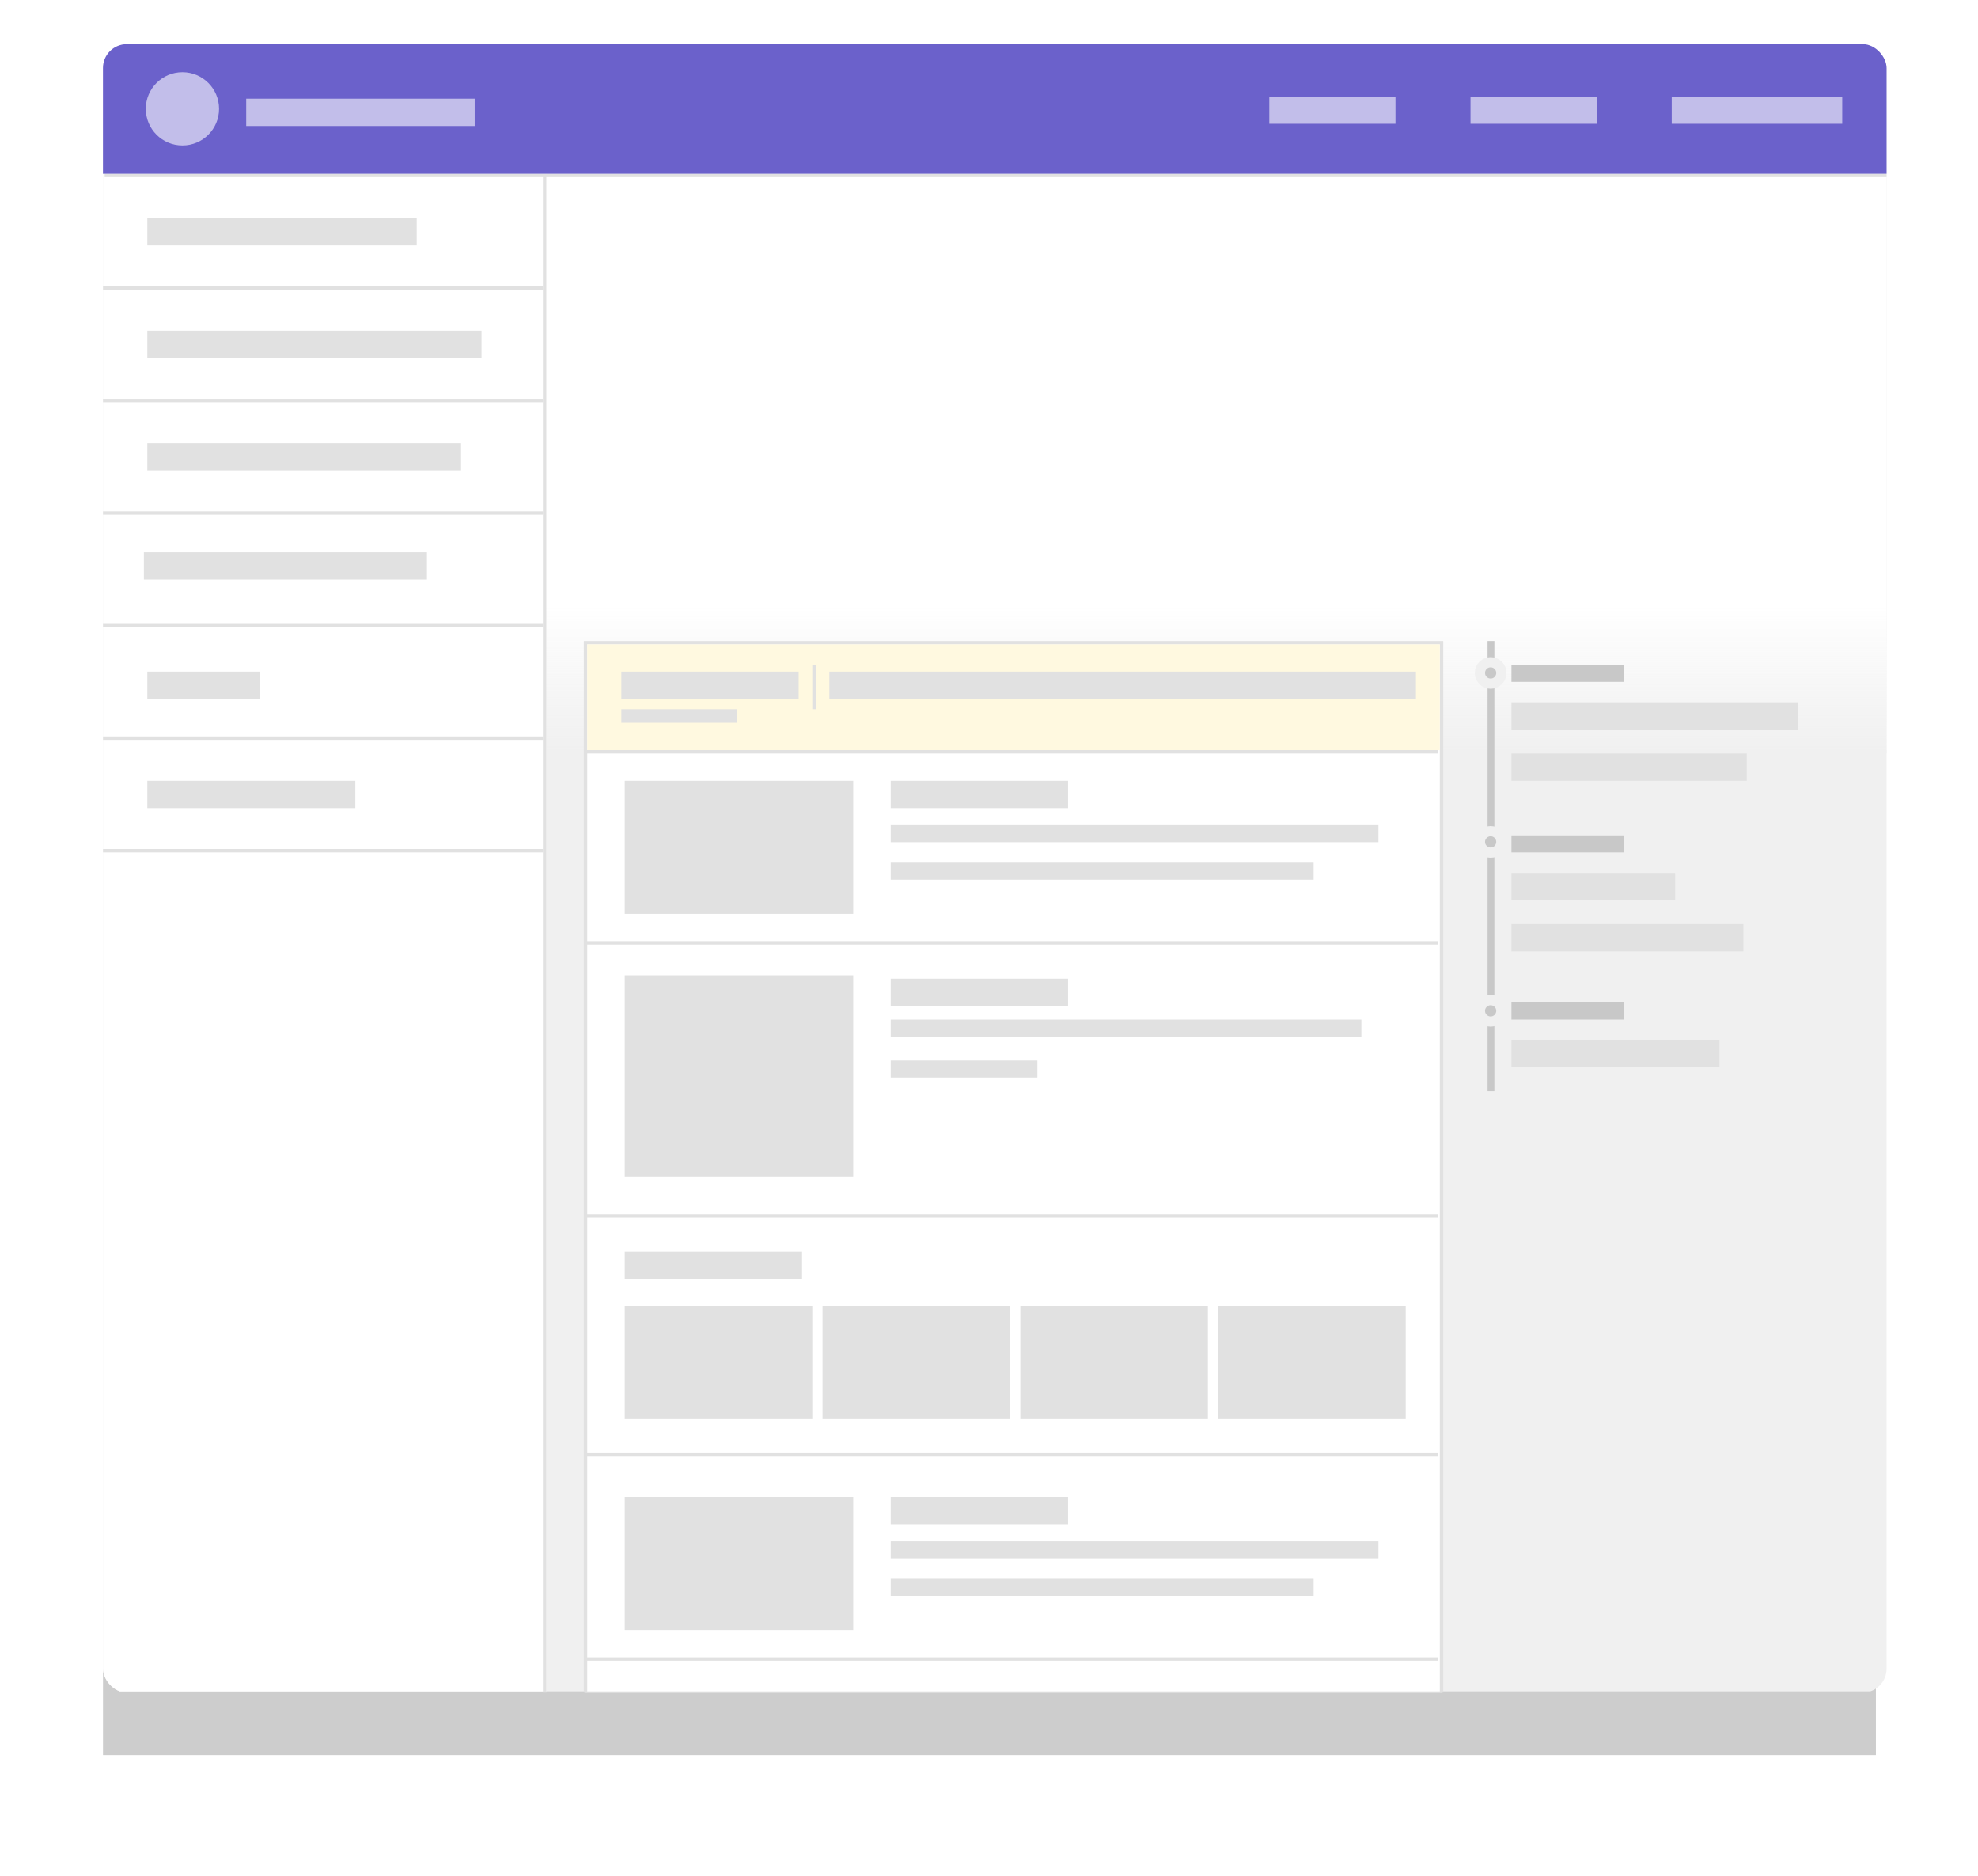 <?xml version="1.0" encoding="UTF-8" standalone="no"?>
<svg
   xmlns:dc="http://purl.org/dc/elements/1.1/"
   xmlns:cc="http://creativecommons.org/ns#"
   xmlns:rdf="http://www.w3.org/1999/02/22-rdf-syntax-ns#"
   xmlns:svg="http://www.w3.org/2000/svg"
   xmlns="http://www.w3.org/2000/svg"
   xmlns:sodipodi="http://sodipodi.sourceforge.net/DTD/sodipodi-0.dtd"
   xmlns:inkscape="http://www.inkscape.org/namespaces/inkscape"
   sodipodi:docname="tfs-portal-mockup.svg"
   inkscape:version="0.91 r13725"
   id="svg2"
   viewBox="0 0 580 550"
   version="1.1"
   height="550"
   width="580">
  <sodipodi:namedview
     inkscape:current-layer="svg2"
     inkscape:window-maximized="1"
     inkscape:window-y="24"
     inkscape:window-x="0"
     inkscape:cy="157.57891"
     inkscape:cx="341.12344"
     inkscape:zoom="1"
     showgrid="false"
     id="namedview155"
     inkscape:window-height="1056"
     inkscape:window-width="1920"
     inkscape:pageshadow="2"
     inkscape:pageopacity="0"
     guidetolerance="10"
     gridtolerance="10"
     objecttolerance="10"
     borderopacity="1"
     bordercolor="#666666"
     pagecolor="#ffffff" />
  <defs
     id="defs4">
    <filter
       color-interpolation-filters="sRGB"
       height="1.125"
       width="1.115"
       y="-.062"
       x="-.058"
       id="b">
      <feGaussianBlur
         id="feGaussianBlur7"
         stdDeviation="12.58" />
    </filter>
    <clipPath
       id="c">
      <rect
         id="rect10"
         fill-opacity=".213"
         ry="7"
         height="483.36"
         width="523"
         y="-717"
         x="1016" />
    </clipPath>
    <linearGradient
       gradientUnits="userSpaceOnUse"
       gradientTransform="matrix(1 0 0 1.609 0 311.78)"
       y2="-537.17"
       y1="-510.62"
       x2="1365.8"
       x1="1365.8"
       id="a">
      <stop
         id="stop13"
         offset="0"
         stop-color="#f0f0f0" />
      <stop
         id="stop15"
         offset="1"
         stop-opacity="0"
         stop-color="#f0f0f0" />
    </linearGradient>
  </defs>
  <g
     id="g19"
     transform="translate(0 -502.36)">
    <g
       id="g21"
       transform="translate(2.405 -1.996)">
      <rect
         id="rect23"
         filter="url(#b)"
         fill-opacity=".196"
         height="483.36"
         width="523"
         y="539.25"
         x="27.786"
         transform="matrix(.994 0 0 .993 .18 3.516)" />
      <g
         id="g25"
         clip-path="url(#c)"
         transform="translate(-988.21 1234.3)">
        <rect
           transform="matrix(1,0,0,1,0,0)"
           id="rect27"
           fill="#f0f0f0"
           ry="0"
           height="483.0"
           width="523.0"
           y="-717.0"
           x="1016.0" />
        <rect
           id="rect29"
           fill="#fff"
           height="169"
           width="395"
           y="-679"
           x="1144" />
        <rect
           id="rect31"
           fill="url(#a)"
           height="51.5"
           width="395"
           y="-560.5"
           x="1144" />
        <rect
           id="rect33"
           fill="#fff"
           height="445"
           width="130"
           y="-679"
           x="1016" />
        <path
           id="path35"
           stroke="#e1e1e1"
           fill="none"
           d="m1016.5-678.5h523" />
        <rect
           id="rect37"
           fill="#6b61cb"
           height="38"
           width="523"
           y="-717"
           x="1016" />
        <rect
           id="rect39"
           stroke-dashoffset="5.4"
           stroke="#e1e1e1"
           fill="#fff"
           height="308"
           width="251"
           y="-541.5"
           x="1157.5" />
        <path
           id="path41"
           stroke="#e1e1e1"
           fill="none"
           d="m1145.5-678.5v445" />
        <path
           id="path43"
           stroke="#e1e1e1"
           fill="none"
           d="m1145-645.5h-129" />
        <path
           id="path45"
           stroke="#e1e1e1"
           fill="none"
           d="m1145-612.5h-129" />
        <path
           id="path47"
           stroke="#e1e1e1"
           fill="none"
           d="m1145-579.5h-129" />
        <path
           id="path49"
           stroke="#e1e1e1"
           fill="none"
           d="m1145-546.5h-129" />
        <path
           id="path51"
           stroke="#e1e1e1"
           fill="none"
           d="m1145-513.5h-129" />
        <path
           id="path53"
           stroke="#e1e1e1"
           fill="none"
           d="m1145-480.5h-129" />
        <path
           id="path55"
           stroke-width="2"
           stroke="#c8c8c8"
           fill="none"
           d="m1423-542v132" />
        <circle
           id="circle57"
           stroke-width="3"
           stroke-dashoffset="5.4"
           stroke="#f0f0f0"
           fill="#c8c8c8"
           r="3.147"
           cy="-532.62"
           cx="1422.9" />
        <rect
           id="rect59"
           fill="#e1e1e1"
           height="8"
           width="79"
           y="-666"
           x="1029" />
        <rect
           id="rect61"
           fill="#e1e1e1"
           height="8"
           width="98"
           y="-633"
           x="1029" />
        <rect
           id="rect63"
           fill="#e1e1e1"
           height="8"
           width="92"
           y="-600"
           x="1029" />
        <rect
           id="rect65"
           fill="#e1e1e1"
           height="8"
           width="83"
           y="-568"
           x="1028" />
        <rect
           id="rect67"
           fill="#e1e1e1"
           height="8"
           width="33"
           y="-533"
           x="1029" />
        <rect
           id="rect69"
           fill="#e1e1e1"
           height="8"
           width="61"
           y="-501"
           x="1029" />
        <rect
           id="rect71"
           fill="#c8c8c8"
           height="5"
           width="33"
           y="-535"
           x="1429" />
        <rect
           id="rect73"
           fill="#e1e1e1"
           height="8"
           width="84"
           y="-524"
           x="1429" />
        <rect
           id="rect75"
           fill="#e1e1e1"
           height="8"
           width="69"
           y="-509"
           x="1429" />
        <circle
           id="circle77"
           stroke-width="3"
           stroke-dashoffset="5.4"
           stroke="#f0f0f0"
           fill="#c8c8c8"
           r="3.147"
           cy="-483.09"
           cx="1422.9" />
        <rect
           id="rect79"
           fill="#c8c8c8"
           height="5"
           width="33"
           y="-485"
           x="1429" />
        <rect
           id="rect81"
           fill="#e1e1e1"
           height="8"
           width="48"
           y="-474"
           x="1429" />
        <rect
           id="rect83"
           fill="#e1e1e1"
           height="8"
           width="68"
           y="-459"
           x="1429" />
        <circle
           id="circle85"
           stroke-width="3"
           stroke-dashoffset="5.4"
           stroke="#f0f0f0"
           fill="#c8c8c8"
           r="3.147"
           cy="-433.56"
           cx="1422.9" />
        <rect
           id="rect87"
           fill="#c8c8c8"
           height="5"
           width="33"
           y="-436"
           x="1429" />
        <rect
           id="rect89"
           fill="#e1e1e1"
           height="8"
           width="61"
           y="-425"
           x="1429" />
        <rect
           id="rect91"
           fill="#fff9e0"
           ry="0"
           height="31"
           width="250"
           y="-541"
           x="1158" />
        <rect
           id="rect93"
           fill="#e1e1e1"
           height="8"
           width="52"
           y="-533"
           x="1168" />
        <rect
           id="rect95"
           fill="#e1e1e1"
           height="13"
           width="1"
           y="-535"
           x="1224" />
        <rect
           id="rect97"
           fill="#e1e1e1"
           height="8"
           width="172"
           y="-533"
           x="1229" />
        <rect
           id="rect99"
           fill="#e1e1e1"
           height="4"
           width="34"
           y="-522"
           x="1168" />
        <path
           id="path101"
           stroke="#e1e1e1"
           fill="none"
           d="m1157.5-509.5h250" />
        <path
           id="path103"
           stroke="#e1e1e1"
           fill="none"
           d="m1157.5-453.5h250" />
        <rect
           id="rect105"
           fill="#e1e1e1"
           height="8"
           width="52"
           y="-501"
           x="1247" />
        <rect
           id="rect107"
           fill="#e1e1e1"
           height="5"
           width="143"
           y="-488"
           x="1247" />
        <rect
           id="rect109"
           fill="#e1e1e1"
           height="5"
           width="124"
           y="-477"
           x="1247" />
        <rect
           id="rect111"
           fill="#e1e1e1"
           height="39"
           width="67"
           y="-501"
           x="1169" />
        <path
           id="path113"
           stroke="#e1e1e1"
           fill="none"
           d="m1157.5-373.5h250" />
        <rect
           id="rect115"
           fill="#e1e1e1"
           height="8"
           width="52"
           y="-443"
           x="1247" />
        <rect
           id="rect117"
           fill="#e1e1e1"
           height="5"
           width="138"
           y="-431"
           x="1247" />
        <rect
           id="rect119"
           fill="#e1e1e1"
           height="5"
           width="43"
           y="-419"
           x="1247" />
        <rect
           id="rect121"
           fill="#e1e1e1"
           height="59"
           width="67"
           y="-444"
           x="1169" />
        <path
           id="path123"
           stroke="#e1e1e1"
           fill="none"
           d="m1157.5-303.5h250" />
        <rect
           id="rect125"
           fill="#e1e1e1"
           height="8"
           width="52"
           y="-363"
           x="1169" />
        <rect
           id="rect127"
           fill="#e1e1e1"
           height="33"
           width="55"
           y="-347"
           x="1169" />
        <path
           id="path129"
           stroke="#e1e1e1"
           fill="none"
           d="m1157.5-243.5h250" />
        <rect
           id="rect131"
           fill="#e1e1e1"
           height="8"
           width="52"
           y="-291"
           x="1247" />
        <rect
           id="rect133"
           fill="#e1e1e1"
           height="5"
           width="143"
           y="-278"
           x="1247" />
        <rect
           id="rect135"
           fill="#e1e1e1"
           height="5"
           width="124"
           y="-267"
           x="1247" />
        <rect
           id="rect137"
           fill="#e1e1e1"
           height="39"
           width="67"
           y="-291"
           x="1169" />
        <rect
           id="rect139"
           fill="#e1e1e1"
           height="33"
           width="55"
           y="-347"
           x="1227" />
        <rect
           id="rect141"
           fill="#e1e1e1"
           height="33"
           width="55"
           y="-347"
           x="1285" />
        <rect
           id="rect143"
           fill="#e1e1e1"
           height="33"
           width="55"
           y="-347"
           x="1343" />
        <rect
           id="rect145"
           fill-opacity=".588"
           fill="#fff"
           height="8"
           width="50"
           y="-701.64"
           x="1476" />
        <rect
           id="rect147"
           fill-opacity=".588"
           fill="#fff"
           height="8"
           width="37"
           y="-701.64"
           x="1417" />
        <rect
           id="rect149"
           fill-opacity=".588"
           fill="#fff"
           height="8"
           width="37"
           y="-701.64"
           x="1358" />
        <rect
           id="rect151"
           fill-opacity=".588"
           fill="#fff"
           height="8"
           width="67"
           y="-701"
           x="1058" />
        <circle
           id="circle153"
           fill-opacity=".588"
           fill="#fff"
           r="10.74"
           cy="-698.03"
           cx="1039.3" />
      </g>
    </g>
  </g>
</svg>
